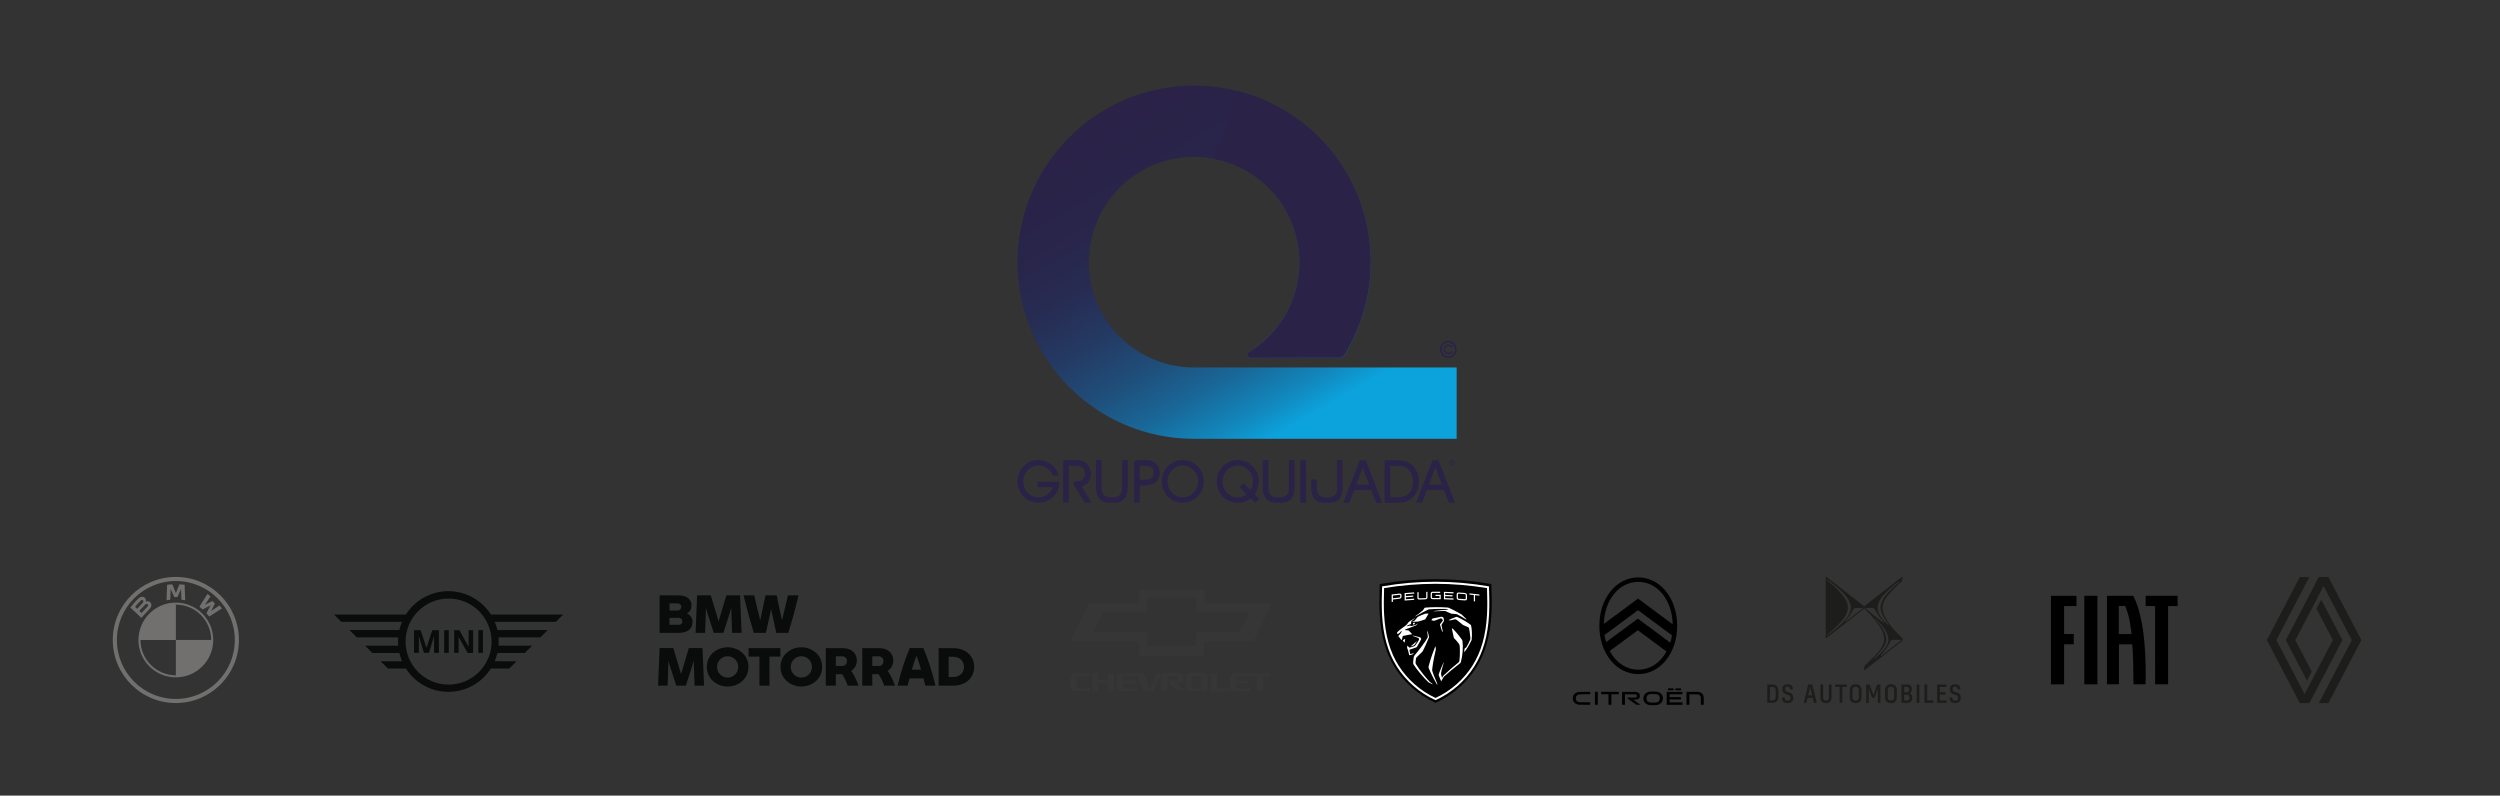 <?xml version="1.0" encoding="UTF-8"?>
<svg xmlns="http://www.w3.org/2000/svg" version="1.1" xmlns:xlink="http://www.w3.org/1999/xlink" viewBox="0 0 1512 481.19">
  <rect x="0" y="0" width="1512" height="481.19" fill="#333333" stroke="none"/>
  <!-- Generator: Adobe Illustrator 29.0.0, SVG Export Plug-In . SVG Version: 2.1.0 Build 186)  -->
  <defs>
    <style>
      .st0 {
        fill: url(#linear-gradient2);
      }

      .st1 {
        fill: #373637;
      }

      .st2 {
        fill: url(#linear-gradient10);
      }

      .st3 {
        fill: #0a0c0c;
      }

      .st4 {
        fill: #fff;
      }

      .st5 {
        fill: url(#linear-gradient1);
      }

      .st6 {
        fill: url(#linear-gradient9);
      }

      .st7 {
        fill: #71706e;
      }

      .st8 {
        fill: url(#linear-gradient8);
      }

      .st9 {
        fill: url(#linear-gradient11);
      }

      .st10 {
        fill: url(#linear-gradient16);
      }

      .st11 {
        isolation: isolate;
      }

      .st12 {
        fill: url(#linear-gradient12);
      }

      .st13 {
        fill: url(#linear-gradient7);
      }

      .st14 {
        fill: url(#linear-gradient4);
      }

      .st15 {
        fill: url(#linear-gradient14);
      }

      .st16 {
        fill: url(#linear-gradient5);
      }

      .st17 {
        mix-blend-mode: multiply;
      }

      .st18 {
        fill: url(#linear-gradient3);
      }

      .st19 {
        fill: url(#linear-gradient15);
      }

      .st20 {
        fill: url(#linear-gradient17);
      }

      .st21 {
        fill: url(#linear-gradient6);
      }

      .st22 {
        fill: url(#linear-gradient13);
      }

      .st23 {
        fill: #1d1e1c;
      }

      .st24 {
        fill: url(#linear-gradient);
      }
    </style>
    <linearGradient id="linear-gradient" x1="643" y1="291.14" x2="660.23" y2="291.14" gradientUnits="userSpaceOnUse">
      <stop offset="0" stop-color="#2a2247"/>
      <stop offset="1" stop-color="#2a2247"/>
    </linearGradient>
    <linearGradient id="linear-gradient1" x1="702.66" x2="728.03" xlink:href="#linear-gradient"/>
    <linearGradient id="linear-gradient2" x1="685.83" x2="701.38" xlink:href="#linear-gradient"/>
    <linearGradient id="linear-gradient3" x1="662.85" y1="291.14" x2="682.06" y2="291.14" xlink:href="#linear-gradient"/>
    <linearGradient id="linear-gradient4" x1="615.4" x2="640.75" xlink:href="#linear-gradient"/>
    <linearGradient id="linear-gradient5" x1="735.9" y1="291.19" x2="761.49" y2="291.19" xlink:href="#linear-gradient"/>
    <linearGradient id="linear-gradient6" x1="786.46" y1="291.19" x2="789.9" y2="291.19" xlink:href="#linear-gradient"/>
    <linearGradient id="linear-gradient7" x1="812.4" y1="291.24" x2="835.94" y2="291.24" xlink:href="#linear-gradient"/>
    <linearGradient id="linear-gradient8" x1="856.43" y1="291.24" x2="879.97" y2="291.24" xlink:href="#linear-gradient"/>
    <linearGradient id="linear-gradient9" x1="837.36" y1="291.24" x2="858.2" y2="291.24" xlink:href="#linear-gradient"/>
    <linearGradient id="linear-gradient10" x1="763.7" y1="291.19" x2="782.97" y2="291.19" xlink:href="#linear-gradient"/>
    <linearGradient id="linear-gradient11" x1="793.07" y1="291.19" x2="812.02" y2="291.19" xlink:href="#linear-gradient"/>
    <linearGradient id="linear-gradient12" x1="876.71" y1="279.9" x2="879.97" y2="279.9" xlink:href="#linear-gradient"/>
    <linearGradient id="linear-gradient13" x1="877.44" y1="279.9" x2="879.25" y2="279.9" xlink:href="#linear-gradient"/>
    <linearGradient id="linear-gradient14" x1="870.9" y1="211.28" x2="880.97" y2="211.28" xlink:href="#linear-gradient"/>
    <linearGradient id="linear-gradient15" x1="873.13" y1="211.28" x2="878.74" y2="211.28" xlink:href="#linear-gradient"/>
    <linearGradient id="linear-gradient16" x1="780.25" y1="259.09" x2="671.81" y2="71.27" gradientUnits="userSpaceOnUse">
      <stop offset="0" stop-color="#0ca3dd"/>
      <stop offset=".09" stop-color="#1286bb"/>
      <stop offset=".21" stop-color="#196798"/>
      <stop offset=".34" stop-color="#1f4e7a"/>
      <stop offset=".48" stop-color="#243a63"/>
      <stop offset=".62" stop-color="#272c53"/>
      <stop offset=".78" stop-color="#29244a"/>
      <stop offset="1" stop-color="#2a2247"/>
    </linearGradient>
    <linearGradient id="linear-gradient17" x1="805.32" y1="208.37" x2="755.78" y2="89.83" xlink:href="#linear-gradient"/>
  </defs>
  <g class="st11">
    <g id="Capa_1">
      <g>
        <g>
          <g>
            <path d="M867.49,424.73c-9.72-4.52-18.17-11.93-23.78-20.86-5.61-8.93-8.56-19.31-9.29-32.68-.24-4.32-.24-9.73,0-16.52l.05-1.43,1.41-.24c10.75-1.8,21.63-2.71,32.34-2.71s21.59.91,32.34,2.71l1.41.24.05,1.43c.24,6.8.24,12.2,0,16.52-.73,13.37-3.68,23.75-9.29,32.68-5.61,8.93-14.06,16.34-23.78,20.86l-.74.34-.74-.34Z"/>
            <g>
              <g>
                <path class="st4" d="M853.19,395.52c-.21.04-.32-.07-.35-.21-.08-.38-.3-1.68-.36-2.06-.04-.21.03-.33.22-.39.93-.3,2.49-.83,3.74-1.27.32-.11.42-.24.61-.53.53-.84,1.82-3.12,2.43-4.3.09-.17.08-.37-.02-.53l-.28-.46c-.1-.16-.32-.33-.5-.37-1.28-.33-2.97-.74-3.76-.93-.18-.04-.36-.04-.54.02l-.15.05c1.22.42,2.26.79,3.58,1.29.11.04.24.17.27.29l.12.4c.05.16.03.34-.04.49-.56,1.1-1.53,2.55-2.31,3.49-.12.14-.27.25-.44.31-.75.28-2.11.73-2.71.88-.12.03-.18.02-.28-.05-.43-.3-1.32-1.14-1.32-1.14,0,0-.08.91-.08,1.32,0,.05,0,.09.03.13.15.36.42,1.04.53,1.38.03.09.05.17.08.26.15.6.56,2.36.56,2.36.06.27.21.36.45.31.3-.07,1.27-.34,1.67-.47.06-.02.12-.05.16-.1.26-.24.69-.63.69-.63,0,0-1.46.36-2.01.46Z"/>
                <path class="st4" d="M855.39,390.12c.5-.6,1.15-1.56,1.7-2.46l-4.06,3.35c.67-.2,1.57-.51,2.11-.71.1-.04.18-.1.25-.18Z"/>
                <path class="st4" d="M855.49,376.63l-.73.06c-.06,0-.1.05-.11.11l-.07.86s.04.08.08.07l.73-.16c.09-.02.19-.1.23-.18.09-.21.11-.44.02-.66-.03-.06-.09-.1-.16-.1Z"/>
                <path class="st4" d="M848.41,387.41l1.1,1.29.32-2.23c-.64.1-1.22.51-1.42.94Z"/>
                <path class="st4" d="M884.35,387.18c-.45-.8-2.69-3.83-5.49-6.75-.1-.11-.22-.19-.36-.25l-.46-.2s.81,3.56,1.18,5.51c.05.25.17.48.35.65,1.25,1.24,2.08,2.21,2.77,3.23.3.44.47.96.51,1.49.19,2.83.1,6.71-.22,8.88-.06.44-.17.59-.46.83-2.71,2.19-7.19,6.05-9.11,7.95-.2.2-.28.29-.4.48-.25.38-.52.95-.52.95,0,0-.46-1.4-.56-2.16-.05-.36-.05-.45,0-.82.23-1.63,1.37-5.41,1.56-5.97.02-.05.02-.1.02-.15v-.35c-.41.86-2.54,5.65-2.99,7.29-.09.35-.08.48.01.74.28.79,1.08,2.76,1.45,3.56,0,0,.87-1.64,1.38-2.46.14-.23.32-.44.51-.62,1.51-1.4,6.95-5.94,9.49-7.85.34-.26.44-.44.54-.79,1.03-3.92,1.46-8.44.96-12.7-.02-.18-.08-.33-.17-.48Z"/>
                <path class="st4" d="M873.21,375.7c.1-.18.14-.39.11-.6-.08-.49-.21-1.07-.32-1.51-.02-.08-.08-.15-.15-.19l-.77-.37c-.1-.05-.21-.06-.32-.04-1.85.33-3.79.71-5.27,1.05-.12.03-.22.1-.28.21l-.46.79c-.04.06,0,.14.07.15.39.07,1.17.21,1.44.25.17.02.22.02.36-.04.93-.39,2.46-.98,3.59-1.39.09-.03.19-.03.28,0l.52.17c.08.02.14.08.18.15.14.25.29.53.38.71.06.13.03.3-.08.46-.38.56-1.04,1.43-1.49,1.98-.1.12-.13.28-.09.43.27.92.84,2.8,1.15,3.7.04.11.09.19.18.27l.43.39s-.69-3.19-.85-4.1c-.03-.14-.02-.29.07-.41.36-.53,1.02-1.52,1.33-2.07Z"/>
                <path class="st4" d="M889.73,378.32c-.05-.24-.13-.34-.33-.49-2.07-1.54-5.79-3.73-8.01-4.66-.29-.12-.6-.13-.9-.02-1.06.39-2.74,1.1-4.5,1.92,0,0,.77.06,1.14.1.19.02.26.02.44-.03.54-.15,1.49-.38,2.25-.55.37-.08.75,0,1.05.22,1.03.77,2.69,2.1,3.75,2.99.18.15.39.28.62.37,1.62.65,2.33.97,2.69,1.16.25.13.44.36.51.64.42,1.62.7,4.11.85,5.9.03.33-.02.67-.13.98-.46,1.29-1.59,3.43-2.22,4.45-.06.09-.12.16-.23.26-.22.19-.62.51-.91.74-.06.04-.09.11-.09.18,0,.7-.14,2.04-.14,2.04,1.55-1.95,3.03-4.47,4.34-7.15.11-.22.15-.34.17-.55.31-2.88.12-6.29-.36-8.5Z"/>
                <path class="st4" d="M869.12,413.13c-.36-.82-2.27-5.32-2.78-7.04-.18-.61-.2-.77-.13-1.46.43-4.23,1.95-10.96,2.19-11.88.05-.19.04-.25,0-.45-.06-.35-.27-1.56-.27-1.56-.69,1.59-3.13,8.17-4.04,12.04-.17.73-.14.92.01,1.32,1.3,3.37,4.61,9.45,5.22,10.37l-.14-1.06c-.01-.1-.04-.19-.08-.28Z"/>
                <path class="st4" d="M866.17,413.39s-.72-.47-.94-.62c-.23-.15-.31-.22-.42-.32-1.5-1.36-6.79-7.85-8.37-10.67-.27-.47-.34-.7-.32-1.17.03-.54.13-1.59.24-2.21.07-.38.15-.64.48-.93.9-.81,2.35-2.27,3.1-3.04.33-.34.5-.55.67-.88.69-1.3,2.82-5.91,3.53-7.81.13-.34.13-.43.09-.78-.14-.99-.93-3.56-.93-3.56l-.07.86c0,.06,0,.12,0,.18.06.37.3,1.84.3,2.6,0,.26-.02.36-.16.63-1.07,2.1-5.23,7.69-7.86,10.72-.3.34-.38.57-.46.95-.14.64-.29,2.1-.39,3.26-.05.62-.01.84.38,1.49,1.59,2.64,6.99,8.95,8.75,10.42.12.1.24.18.37.25.62.33,2.31,1.17,2.31,1.17l-.26-.46s-.04-.06-.07-.08Z"/>
                <path class="st4" d="M858.32,375.77l3.35-1.05c.2-.06.36-.19.46-.38l1.79-3.08c.04-.07-.01-.16-.1-.16l-1.53.02c-.13,0-.3.03-.43.07-1.33.44-3.23,1.29-4.29,1.85-.12.06-.23.17-.32.27l-1.62,1.99c-.05.07-.12.12-.2.15l-1.05.44c-.05.02-.09.06-.11.11l-.05.11s2.21-.07,2.95-.13c.41-.03.73-.09,1.12-.21Z"/>
                <path class="st4" d="M864.47,368.5c4.22-.32,9.08-.23,10.26-.2.18,0,.35.03.52.09l.86.29c-2.12.11-7.24.57-9.32.92l.73.11c.05,0,.1.01.16,0,1.53-.09,4.54-.19,5.85-.21.32,0,.49.02.82.15.77.29,2.31.99,2.94,1.31.33.17.56.23.9.24.69.03,1.74.1,2.52.18.21.02.42.08.61.18,1.6.81,3.52,1.95,4.83,2.83.08.05.16.09.25.1l.65.13s-2.08-2.12-2.9-2.85c-.12-.1-.25-.2-.38-.27-3.09-1.77-5.88-3.21-7.44-3.87-.25-.11-.52-.17-.79-.19-4.79-.36-9.8-.27-13.5.05-.26.02-.48.15-.6.33-.14.21-.38.59-.6.94-.11.17-.23.32-.39.46-.67.58-1.79,1.53-2.5,2.06-.06.05-.09.07-.14.1-.3.2-1.28.85-1.46.97-.07.04-.08.06-.13.12-.06.07-.35.45-.35.45,2.95-1.66,6.7-3.74,7.99-4.3.19-.08.4-.13.6-.15Z"/>
                <path class="st4" d="M850.71,377.85s-.08.09-.13.13c-2.62,1.87-4.09,3.06-4.67,3.55-.24.23-.46.46-.67.67-.19.19-.23.26-.24.42-.01.13-.02.3-.02.4,0,.06.01.1.05.15.04.06.24.29.29.34.02.02.06.03.08.01.39-.27.93-.68,1.43-1.05.04-.03.11-.1.14-.15.08-.14.19-.35.26-.48.04-.09.07-.11.17-.18.1-.06.4-.25.4-.25,0,0-.22.92-.38,1.24-.06.11-.11.19-.15.23-.39.4-1.09,1.19-1.44,1.61-.12.14-.08.32.02.46.32.48.99,1.3,1.4,1.73.13.13.18.19.3.25.17.1.29.13.29.13,0,0,.34-1.61.48-2.11.05-.17.15-.3.37-.36,1.72-.43,5.43-1.04,5.43-1.04-.39-.47-1.7-1.81-2.09-2.15-.12-.1-.23-.15-.39-.17-.48-.06-2.05-.17-2.05-.17,0,0,.14-.15.24-.25.09-.1.15-.13.27-.18,1.93-.67,4.5-1.64,6-2.27.33-.14.48-.23.74-.5.11-.12.34-.37.47-.53.03-.03.04-.06.05-.1,0-.05.02-.13.02-.13,0,0-.64.48-.9.66-.23.16-.38.24-.66.31-.53.14-1.52.37-2.12.51-.16.04-.24.04-.39-.02-.09-.03-.28-.11-.38-.16-.12-.05-.17-.06-.3-.03-.53.12-1.96.47-1.96.47,0,0,.66-.59.71-.63.06-.05.09-.06.2-.11.5-.2,1.11-.42,1.63-.63.12-.05.17-.11.18-.22.03-.4.15-1.12.21-1.49.02-.11.05-.17.14-.23.3-.24,1.42-1.09,1.68-1.29l.05-.05.3-.37c-.79.46-2.21,1.3-2.94,1.76-.31.2-.47.3-.78.55-.03.03-.06.06-.09.09-.19.24-.98,1.26-1.25,1.63Z"/>
              </g>
              <g>
                <path class="st4" d="M849.53,363.22v-4.52c1.92-.17,3.84-.31,5.77-.43v.74c-1.68.1-3.35.23-5.03.37v1.12c1.48-.13,2.97-.24,4.45-.33v.74c-1.48.09-2.97.21-4.45.33v1.18c1.68-.14,3.35-.27,5.03-.37v.74c-1.92.12-3.85.26-5.77.43Z"/>
                <path class="st4" d="M841.68,364.06v-4.52c1.52-.19,3.04-.37,4.57-.53.26-.03.48-.02.66.03.19.05.35.13.46.25.11.12.19.26.23.43.03.14.05.3.05.46v.53c0,.16-.02.32-.05.47-.04.18-.12.33-.23.47-.11.14-.27.25-.46.33-.18.08-.39.13-.65.16-1.28.13-2.55.28-3.83.43v1.41c-.25.03-.49.06-.74.09ZM842.42,361.83c1.35-.17,2.71-.32,4.06-.46.23-.02.42-.23.42-.47v-.79c0-.23-.19-.4-.42-.38-1.36.14-2.71.29-4.06.46v1.64Z"/>
                <path class="st4" d="M882.61,362.88c-.29-.02-.52-.05-.71-.1-.22-.06-.4-.14-.53-.26-.15-.13-.25-.28-.31-.47-.05-.15-.07-.33-.07-.53,0-.67,0-1.34,0-2.01,0-.2.02-.37.07-.52.06-.18.16-.33.31-.43.14-.1.31-.16.53-.19.19-.03.42-.03.71,0,1,.07,2,.14,3,.23.29.02.52.06.71.12.22.06.4.15.53.27.15.13.25.29.31.48.05.15.07.33.07.53,0,.67,0,1.34,0,2.01,0,.2-.02.37-.07.52-.06.18-.16.32-.31.42-.14.09-.31.15-.53.18-.19.02-.42.02-.71,0-1-.08-2-.16-3-.23ZM882.16,359.07c-.23-.02-.42.16-.42.39,0,.73,0,1.46,0,2.2,0,.23.19.43.42.45.12,0,.25.02.37.02.03,0,.05,0,.08,0,1,.07,1.99.14,2.99.23.02,0,.04,0,.06,0,.13.01.27.02.4.03.23.02.42-.15.42-.39,0-.73,0-1.46,0-2.2,0-.23-.19-.44-.42-.46-1.3-.11-2.6-.21-3.9-.29Z"/>
                <path class="st4" d="M891.37,363.66v-3.78c-.88-.1-1.76-.19-2.65-.27v-.74c2.01.2,4.02.42,6.03.67v.74c-.88-.11-1.76-.22-2.64-.32v3.78c-.25-.03-.49-.06-.74-.08Z"/>
                <path class="st4" d="M873.29,362.45v-4.52c1.93.05,3.85.12,5.78.22,0,.25,0,.49,0,.74-1.68-.09-3.36-.15-5.04-.2v1.12c1.49.04,2.97.1,4.46.17,0,.25,0,.49,0,.74-1.49-.07-2.97-.13-4.46-.17v1.18c1.68.05,3.36.11,5.04.2,0,.25,0,.49,0,.74-1.93-.1-3.85-.17-5.78-.22Z"/>
                <path class="st4" d="M866.89,362.4c-.29,0-.52-.01-.71-.05-.22-.04-.4-.11-.53-.22-.15-.11-.26-.27-.31-.45-.05-.15-.07-.32-.07-.52,0-.67,0-1.33,0-2,0-.43.11-.76.33-.97.22-.21.59-.31,1.14-.32,1.43,0,2.85,0,4.28.01v.74c-1.53-.02-3.06-.02-4.59-.01-.23,0-.42.19-.42.43,0,.7,0,1.4,0,2.11,0,.03,0,.06,0,.09,0,.23.19.42.42.42.12,0,.25,0,.37,0,.03,0,.06,0,.09,0,1.24,0,2.48,0,3.72,0v-1.18c-.8,0-1.61-.01-2.41-.01,0-.25,0-.49,0-.74,1.05,0,2.1,0,3.15.02v2.66c-1.49-.02-2.98-.03-4.47-.02Z"/>
                <path class="st4" d="M858.85,362.6c-.29.01-.52,0-.71-.02-.22-.03-.4-.1-.53-.2-.15-.11-.25-.26-.31-.44-.05-.15-.07-.32-.07-.52v-3.26c.25-.01.49-.03.74-.04,0,1.12,0,2.23,0,3.35,0,.23.19.41.42.4,1.26-.06,2.52-.11,3.78-.14.23,0,.42-.2.42-.43,0-1.12,0-2.23,0-3.35.25,0,.49-.01.74-.02v3.26c0,.2-.02.37-.07.52-.06.18-.16.34-.31.46-.14.11-.32.19-.53.24-.19.04-.42.07-.71.08-.95.03-1.91.07-2.86.11Z"/>
              </g>
              <path class="st4" d="M900.55,354.63c-11.02-1.9-21.87-2.79-32.33-2.79s-21.31.89-32.33,2.79c-.16,4.41-.35,11.23-.04,17.02.7,12.9,3.54,22.91,8.95,31.51,5.39,8.57,13.73,15.94,23.42,20.32,9.69-4.38,18.03-11.75,23.41-20.32,5.4-8.6,8.25-18.61,8.95-31.51.31-5.79.13-12.6-.04-17.02ZM899.35,371.58c-.69,12.68-3.47,22.5-8.76,30.92-5.29,8.41-13.21,15.36-22.36,19.62-9.15-4.26-17.08-11.2-22.36-19.62-5.29-8.41-8.07-18.24-8.76-30.92-.23-4.14-.22-9.35,0-15.89,10.35-1.73,20.81-2.6,31.12-2.6s20.77.88,31.12,2.6c.23,6.54.23,11.75,0,15.89Z"/>
            </g>
          </g>
          <g id="Fiat_LOGO" class="st11">
            <g id="Grupo_909">
              <path id="Caminho_146" d="M1290.18,360.36h-15.89v53.49h7.25v-24.17h8c.71,4.42.78,22.74.78,24.17h7.34c.23-13.58.1-38.88-7.48-53.49M1281.44,383.49v-17.02h3.88c1.4,3.39,2.39,6.93,2.95,10.56.62,3.51.94,6.46.94,6.46h-7.77Z"/>
              <rect id="Retângulo_55" x="1260.58" y="360.36" width="7.96" height="53.53"/>
              <path id="Caminho_147" d="M1240.41,360.36v53.53h7.96v-24.23h5.83v-6.2h-5.83v-16.92h7.48v-6.17h-15.44Z"/>
              <path id="Caminho_148" d="M1297.7,360.36v6.17h5.7l.03,47.32h7.85v-47.32h5.75v-6.17h-19.32Z"/>
            </g>
          </g>
          <g>
            <path class="st7" d="M106.35,348.92c-21.06,0-38.14,17.08-38.14,38.14s17.08,38.14,38.14,38.14,38.14-17.08,38.14-38.14-17.08-38.14-38.14-38.14M142.01,387.06c0,19.69-15.97,35.66-35.66,35.66s-35.66-15.97-35.66-35.66,15.97-35.66,35.66-35.66,35.66,15.97,35.66,35.66"/>
            <path class="st7" d="M106.35,409.67v-1.24c-11.79,0-21.38-9.59-21.38-21.38h-1.24c0,12.49,10.13,22.62,22.62,22.62M106.35,365.68c11.79,0,21.38,9.59,21.38,21.38h1.24c0-12.49-10.13-22.62-22.62-22.62"/>
            <path class="st7" d="M124.84,370.88c.52.56,1.26,1.45,1.68,2l7.72-4.9c-.39-.51-1-1.27-1.46-1.81l-4.89,3.23-.33.29.25-.36,2.16-4.31-1.53-1.53-4.31,2.16-.36.25.29-.33,3.24-4.89c-.57-.48-1.12-.93-1.81-1.47l-4.9,7.72c.62.48,1.44,1.18,1.96,1.66l4.62-2.39.3-.22-.22.3-2.39,4.62Z"/>
            <path class="st7" d="M107.32,361.1l2.11-4.73.13-.42-.04.44.22,6.32c.74.07,1.5.17,2.26.3l-.34-9.36c-1.05-.12-2.1-.2-3.15-.24l-2.08,5.16-.07.38-.07-.38-2.08-5.16c-1.05.04-2.1.13-3.15.24l-.34,9.36c.75-.12,1.52-.23,2.26-.3l.22-6.32-.04-.44.13.42,2.11,4.73h1.92Z"/>
            <path class="st7" d="M90.25,368.55c1.22-1.28,1.91-2.77.69-4.19-.66-.77-1.78-.94-2.7-.56l-.09.04.03-.08c.14-.36.22-1.53-.77-2.34-.48-.39-1.09-.54-1.71-.48-1.15.12-2.03.9-4.43,3.58-.72.81-1.78,2.08-2.41,2.91l6.59,6.25c2.19-2.42,3.08-3.32,4.8-5.13M81.65,367.02c1.33-1.62,2.74-3.1,3.38-3.68.2-.18.42-.37.69-.44.43-.12.88.19.98.63.1.45-.18.87-.49,1.22-.7.79-3.28,3.48-3.28,3.48l-1.28-1.22ZM84.23,369.47s2.51-2.65,3.32-3.5c.32-.34.53-.54.76-.65.29-.14.6-.17.89.02.28.19.41.51.34.83-.08.38-.39.74-.65,1.02-.35.37-3.32,3.55-3.32,3.56l-1.33-1.27Z"/>
            <path class="st7" d="M106.35,409.67v-22.62s22.62,0,22.62,0c0,12.5-10.12,22.62-22.62,22.62"/>
            <path class="st7" d="M83.74,387.06c0-12.5,10.12-22.62,22.62-22.62v22.62s-22.62,0-22.62,0Z"/>
          </g>
          <g>
            <path class="st3" d="M418.86,376.07c0,3.7-2.3,6.7-8.65,6.7h-11.3v-22.72h11.46c5.27,0,7.85,2.81,7.85,6.06,0,1.98-.83,3.96-2.78,4.91,2.46,1.02,3.41,3.22,3.41,5.04M404.92,364.93v4.31h4.88c1.31,0,2.23-.93,2.23-2.2s-.99-2.1-2.23-2.1h-4.88ZM412.67,375.75c0-1.24-.86-2.07-2.39-2.07h-5.36v4.21h5.33c1.6,0,2.43-.7,2.43-2.14"/>
            <path class="st3" d="M442.76,382.77l-.51-15.12c-.35,1.34-.73,2.71-1.18,4.08l-3.57,11.04h-5.81l-3.57-11.04c-.45-1.34-.8-2.68-1.15-4.02l-.51,15.06h-5.78l.93-22.72h8.3l4.69,15.73,4.69-15.73h8.3l.93,22.72h-5.74Z"/>
            <path class="st3" d="M483,360.05c-1.85,7.69-3.83,14.97-6.19,22.72h-7.31l-3.13-14.26-3.16,14.26h-7.31c-2.36-7.75-4.34-15.03-6.22-22.72h6.48c1.08,4.85,2.33,10.05,3.61,15.09l3.22-15.09h6.73l3.22,15.09c1.28-5.04,2.52-10.24,3.61-15.09h6.45Z"/>
            <path class="st3" d="M420.07,414.69l-.51-15.12c-.35,1.34-.73,2.71-1.18,4.08l-3.57,11.04h-5.81l-3.57-11.04c-.45-1.34-.8-2.68-1.15-4.02l-.51,15.06h-5.78l.93-22.72h8.3l4.69,15.73,4.69-15.73h8.29l.93,22.72h-5.74Z"/>
            <path class="st3" d="M427.48,403.34c0-7.24,6.06-11.87,12.6-11.87s12.6,4.63,12.6,11.87-6.06,11.87-12.6,11.87-12.6-4.63-12.6-11.87M446.49,403.34c0-3.57-2.87-6.45-6.41-6.45s-6.41,2.87-6.41,6.45,2.84,6.45,6.41,6.45,6.41-2.84,6.41-6.45"/>
            <polygon class="st3" points="471.98 397.11 465.38 397.11 465.38 414.69 459.32 414.69 459.32 397.11 452.75 397.11 452.75 391.98 471.98 391.98 471.98 397.11"/>
            <path class="st3" d="M472.05,403.34c0-7.24,6.06-11.87,12.6-11.87s12.6,4.63,12.6,11.87-6.06,11.87-12.6,11.87-12.6-4.63-12.6-11.87M491.06,403.34c0-3.57-2.87-6.45-6.41-6.45s-6.41,2.87-6.41,6.45,2.84,6.45,6.41,6.45,6.41-2.84,6.41-6.45"/>
            <path class="st3" d="M519.2,414.57v.13h-6.51c-.41-1.18-.89-2.43-1.5-3.7-.58-1.18-1.25-2.33-1.88-3.25h-3.8v6.96h-6.06v-22.72h9.95c6.41,0,8.81,3.8,8.81,7.47,0,2.68-1.18,4.82-3.41,6.25.99,1.44,1.82,2.87,2.49,4.28.73,1.5,1.37,3.09,1.91,4.59M505.52,402.76h3.86c1.62,0,2.87-1.05,2.87-2.9s-1.25-2.9-2.87-2.9h-3.86v5.81Z"/>
            <path class="st3" d="M541.25,414.57v.13h-6.51c-.41-1.18-.89-2.43-1.5-3.7-.58-1.18-1.25-2.33-1.88-3.25h-3.8v6.96h-6.06v-22.72h9.95c6.41,0,8.81,3.8,8.81,7.47,0,2.68-1.18,4.82-3.41,6.25.99,1.44,1.82,2.87,2.49,4.28.73,1.5,1.37,3.09,1.91,4.59M527.57,402.76h3.86c1.63,0,2.87-1.05,2.87-2.9s-1.24-2.9-2.87-2.9h-3.86v5.81Z"/>
            <path class="st3" d="M558.55,410.29h-8.49c-.38,1.47-.77,2.93-1.12,4.4h-6.09c2.01-8.3,4.34-15.63,7.37-22.72h8.23c3.03,7.08,5.36,14.42,7.34,22.72h-6.13c-.35-1.47-.73-2.93-1.12-4.4M557.08,405.03c-.89-3.16-1.85-6.09-2.78-8.45-.95,2.36-1.88,5.3-2.81,8.45h5.58Z"/>
            <path class="st3" d="M589.21,403.34c0,6.41-4.91,11.36-12.89,11.36h-8.65v-22.72h8.65c7.98,0,12.89,4.95,12.89,11.36M583.02,403.34c0-4.12-3.19-6.13-6.7-6.13h-2.58v12.25h2.58c3.51,0,6.7-2.01,6.7-6.13"/>
          </g>
          <g>
            <path class="st3" d="M340.62,371.66h-43.72c-5.41-8.49-14.9-14.13-25.71-14.13s-20.3,5.64-25.71,14.13h-43.49l4.42,4.43h36.72c-.68,1.6-1.22,3.27-1.62,4.99h-30.13l4.43,4.43h25.02c-.07.82-.11,1.64-.11,2.47s.04,1.69.11,2.52h-20.04l4.42,4.43h16.31c.4,1.72.95,3.39,1.63,4.99h-12.95l4.43,4.43h10.88c5.41,8.46,14.88,14.08,25.67,14.08s20.26-5.61,25.67-14.08h11.12l4.43-4.43h-13.19c.68-1.6,1.22-3.27,1.63-4.99h16.55l4.42-4.43h-20.27c.07-.83.11-1.67.11-2.52s-.04-1.65-.11-2.47h25.25l4.43-4.43h-30.36c-.4-1.72-.94-3.39-1.62-4.99h36.96l4.42-4.43ZM271.3,414.04c-14.36,0-26.01-11.64-26.01-26.01s11.64-26.01,26.01-26.01,26.01,11.64,26.01,26.01-11.64,26.01-26.01,26.01"/>
            <polygon class="st3" points="257.93 391.82 254.4 381.14 250.4 381.14 250.4 394.86 253.32 394.86 253.32 384.68 256.4 394.86 259.43 394.86 262.52 384.68 262.52 394.86 265.44 394.86 265.44 381.14 261.43 381.14 257.93 391.82"/>
            <polygon class="st3" points="283.39 391.19 277.89 381.14 274.66 381.14 274.66 394.86 277.37 394.86 277.37 385.24 282.87 394.94 286.14 394.86 286.14 381.14 283.42 381.14 283.39 391.19"/>
            <rect class="st3" x="268.63" y="381.13" width="2.78" height="13.72"/>
            <rect class="st3" x="289.31" y="381.13" width="2.78" height="13.72"/>
          </g>
          <g>
            <g>
              <path class="st1" d="M651.72,408.96s7.23,0,7.23,0v-1.82s-8.72,0-8.72,0c-1.81,0-2.79.64-2.79,2.9,0,0-.02,1.31-.02,2.56s.02,2.57.02,2.57c0,2.24.98,2.89,2.79,2.89.35,0,8.99,0,8.99,0v-1.86h-7.49c-.52,0-.64-.13-.64-.65,0,0,0-5.82,0-5.97,0-.5.12-.63.64-.63Z"/>
              <polygon class="st1" points="670 407.14 670 411.43 664.16 411.43 664.16 407.14 660.48 407.14 660.48 418.06 664.16 418.06 664.16 413.17 670 413.17 670 418.06 673.69 418.06 673.69 407.14 670 407.14"/>
              <path class="st1" d="M699.38,407.14l-3.56,8.93c-.07.15-.14.17-.38.17-.24,0-.32-.02-.38-.17l-3.53-8.93h-13.22c-1.8,0-2.79.64-2.79,2.91,0,0-.02,1.31-.02,2.56s.02,2.58.02,2.58c0,2.24.99,2.88,2.79,2.88.35,0,9.28,0,9.28,0v-1.86h-7.78c-.52,0-.65-.13-.65-.65,0,0,0-1.09,0-2.37h7.73v-1.8h-7.73c0-.98,0-1.74,0-1.8,0-.5.12-.63.64-.63,0,0,6.35,0,8.3,0,1.14,2.74,3.17,7.47,3.35,7.88.25.57.7,1.22,1.66,1.22h3.43c.96,0,1.28-.64,1.54-1.21.25-.57,4.11-9.71,4.11-9.71h-2.8Z"/>
              <path class="st1" d="M730.38,410.03c0-2.26-.99-2.9-2.79-2.9,0,0-2.18-.01-3.84-.01s-3.83.01-3.83.01c-1.8,0-2.79.64-2.79,2.9,0,0-.02,1.31-.02,2.56s.02,2.6.02,2.6c0,2.24.99,2.89,2.79,2.89,0,0,2.2,0,3.83,0s3.84,0,3.84,0c1.81,0,2.79-.65,2.79-2.89,0,0,.02-1.35.02-2.6s-.02-2.56-.02-2.56ZM721.4,408.95h4.7c.51,0,.63.13.63.63,0,.14,0,6,0,6,0,.51-.12.65-.63.65h-4.7c-.51,0-.63-.14-.63-.65,0,0,0-5.86,0-6,0-.5.12-.63.63-.63Z"/>
              <polygon class="st1" points="735.9 416.21 735.9 407.14 732.24 407.14 732.24 418.06 743.56 418.06 743.56 416.21 735.9 416.21"/>
              <path class="st1" d="M746.74,407.14c-1.8,0-2.79.64-2.79,2.9,0,0-.02,1.31-.02,2.56s.02,2.57.02,2.57c0,2.24.98,2.88,2.79,2.88.35,0,9.28,0,9.28,0v-1.83h-7.78c-.52,0-.64-.13-.64-.65v-2.38h7.69v-1.81h-7.7v-1.79c0-.5.12-.63.64-.63h12.14s0,9.09,0,9.09h3.66v-9.1h4.2v-1.81h-21.5Z"/>
              <path class="st1" d="M711.46,413.38c-.11-.08-.05-.14.06-.14.04,0,1.65,0,1.65,0,1.22,0,2.37-.38,2.45-2.05.08-.44.02-1.54.02-1.54,0-1.81-.93-2.47-2.33-2.47h-10.77v10.89h3.63v-9.1s5.37,0,5.37,0c.33,0,.42.1.44.29.02.23.03.7.03,1.1,0,.46,0,.81-.02,1-.02.18-.21.29-.45.29h-4.33v1.67s5.35,4.76,5.35,4.76h5.04s-6.08-4.65-6.13-4.69Z"/>
            </g>
            <path class="st1" d="M647.41,387.79l11.27-22.96h30.13v-8.2h39.76v8.2h40.58l-10.86,22.96h-29.92v9.02h-39.56v-9.02h-41.4ZM693.73,391.07h29.72v-8.81h26.4l6.15-12.3h-32.55v-8.61h-29.72v8.61h-26.44l-6.15,12.3h32.64l-.05,8.81Z"/>
          </g>
          <g>
            <path class="st23" d="M1150.17,385.64c-1.63-1.54-9.02-8.57-11.01-14.59-.4-1.21-.63-2.43-.63-3.63,0-1.03.23-2.03.63-3.05.9-2.31,2.91-4.77,4.96-6.86.87-.9,4.64-4.57,5.88-5.79.28-.27.48-.67.55-1.02.07-.37.1-1.14.1-1.4v-.71s-22.47,17.51-22.47,17.51c-.25.18-.62.52-.75.97-.14-.45-.51-.79-.75-.98l-22.48-17.51v37.66l22.48-17.51c.24-.18.61-.53.75-.98.11.38.39.66.48.75,1.63,1.54,9.02,8.57,11.01,14.59.4,1.21.63,2.43.63,3.63,0,1.03-.23,2.01-.63,3.02-.9,2.28-2.91,4.72-4.95,6.8-.87.89-4.64,4.54-5.88,5.75-.27.27-.48.66-.55,1.01-.06.28-.1,1.18-.1,1.55v.71s22.47-17.51,22.47-17.51c.31-.23.8-.7.8-1.32,0-.55-.42-.97-.53-1.09ZM1109.24,381.19c-1.75,1.36-3.06,2.44-3.97,3.14-.08.06-.08-.13-.08-.24,0-.07,0-.28.06-.33,1.92-1.72,9.48-7.51,11.67-13.01.45-1.12.71-2.23.71-3.33s-.26-2.21-.71-3.33c-2.19-5.51-9.76-11.29-11.67-13.01-.06-.05-.06-.26-.06-.33,0-.11.02-.28.1-.22.91.7,2.2,1.77,3.95,3.13,1.68,1.31,3.48,2.91,5.26,4.74,2.77,2.85,4.9,5.96,4.9,9.03s-2.12,6.18-4.9,9.03c-1.77,1.82-3.58,3.43-5.26,4.74ZM1126.03,368.41c-2.25,1.59-5.65,4.41-10.18,7.94-.09.07-.07-.2-.05-.28.02-.12.08-.33.13-.38,2.43-2.35,4.09-5.55,4.11-5.59.76-1.46.96-2.43,2.38-2.43h3.86c.59,0,.02.55-.24.73ZM1140.49,358.44c1.77-1.81,3.6-3.37,5.26-4.69.71-.56,1.32-1.04,1.9-1.48.39-.3.7-.53.84-.64.06-.05.06.04.06.08,0,.19.01.35-.15.52-.12.12-.27.25-.6.53-3.08,2.6-8.06,7.07-9.74,11.3-.45,1.12-.71,2.26-.71,3.36s.26,2.24.71,3.36c.67,1.69,1.65,3.51,2.82,5.17.5.68.73.97,1.06,1.43.19.24.28.62.3.81,0,.04-.04.05-.06.03-.07-.04-.21-.16-.33-.27-.37-.34-.84-.81-1.43-1.41-2.81-2.81-4.83-6.09-4.83-9.13s2.12-6.15,4.9-8.97ZM1128.84,368.41c-.25-.2-.85-.73-.26-.73h3.73c1.42,0,1.95,1.41,2.71,2.87.02.03,1.78,3.07,4.07,5.4.18.18.23.47.28.66.04.15,0,.19-.15.08-4.6-3.39-9.53-7.57-10.39-8.28ZM1133.93,398.25c-.22.19-.39.32-.38.17.02-.19.02-.47.12-.58,2.72-2.67,5.41-5.64,6.39-8.01.43-1.04.71-2.08.71-3.1,0-1.12-.19-2.27-.58-3.4-.89-2.55-2.88-5.32-4.94-7.72-.51-.6-.95-1.11-1.11-1.32-.06-.07-.06-.13,0-.13.15.02.32.08.42.17.05.05.63.65.95,1,.64.7,1.29,1.43,1.96,2.22,2.46,2.89,4.63,6.06,4.63,9.18,0,2.84-2.02,5.64-4.67,8.27-.68.67-1.91,1.84-3.5,3.25ZM1149.19,387.81c-2.56,1.8-6.38,4.93-11.5,8.97-.14.11-.12-.22-.11-.32,0-.1.03-.28.09-.34,2.75-2.67,4.7-6.36,4.72-6.4.86-1.66,1.09-2.76,2.7-2.76h4.38c.67,0,.03.62-.27.83Z"/>
            <path class="st23" d="M1179.08,421.84c0,2.28,1.07,3.41,3.44,3.41,2.16,0,3.35-1.16,3.35-3.1s-.69-2.85-2.5-3.41l-.95-.29c-1.08-.34-1.48-.73-1.48-1.78,0-.92.47-1.36,1.46-1.36,1.17,0,1.56.51,1.59,1.68h1.67c0-2.21-1.08-3.17-3.29-3.17-2.08,0-3.11,1.23-3.11,2.94,0,1.84.77,2.69,2.54,3.23l1.01.31c1.01.31,1.37.82,1.37,1.92,0,1.02-.45,1.55-1.67,1.55-1.29,0-1.75-.64-1.77-1.92h-1.67ZM1171.54,425.09h5.75v-1.52h-4.08v-3.42h3.47v-1.51h-3.47v-3.14h3.9v-1.52h-5.57v11.11ZM1163.91,425.09h5.44v-1.52h-3.77v-9.59h-1.67v11.11ZM1159.17,425.09h1.67v-11.11h-1.67v11.11ZM1153.46,420.15c.92,0,1.4.66,1.4,1.84,0,1.08-.5,1.65-1.45,1.65h-1.78v-3.5h1.83ZM1153.32,415.42c.85,0,1.35.6,1.35,1.65s-.44,1.62-1.27,1.62h-1.75v-3.28h1.68ZM1149.98,425.09h3.55c1.97,0,3.03-1.08,3.03-3.04,0-1.39-.51-2.31-1.55-2.65.89-.41,1.27-1.37,1.27-2.56,0-1.86-1.01-2.87-2.85-2.87h-3.45v11.11ZM1143.64,415.33c1.24,0,1.92.72,1.92,2.05v4.3c0,1.33-.67,2.05-1.92,2.05s-1.92-.72-1.92-2.05v-4.3c0-1.33.67-2.05,1.92-2.05M1143.64,413.81c-2.25,0-3.58,1.36-3.58,3.63v4.23c0,2.24,1.33,3.58,3.58,3.58s3.58-1.35,3.58-3.58v-4.23c0-2.27-1.33-3.63-3.58-3.63M1128.65,425.09h1.58v-8.47l2.03,5.38h1.43l2.02-5.37v8.45h1.58v-11.11h-1.96l-2.31,6.3-2.32-6.3h-2.05v11.11ZM1122.3,415.33c1.24,0,1.92.72,1.92,2.05v4.3c0,1.33-.67,2.05-1.92,2.05s-1.92-.72-1.92-2.05v-4.3c0-1.33.67-2.05,1.92-2.05M1122.3,413.81c-2.25,0-3.58,1.36-3.58,3.63v4.23c0,2.24,1.33,3.58,3.58,3.58s3.58-1.35,3.58-3.58v-4.23c0-2.27-1.33-3.63-3.58-3.63M1112.61,425.09h1.67v-9.61h2.73v-1.51h-7.12v1.51h2.72v9.61ZM1107.77,421.77v-7.79h-1.67v7.91c0,1.35-.6,1.84-1.73,1.84s-1.74-.5-1.74-1.84v-7.91h-1.67v7.79c0,2.22,1.17,3.48,3.41,3.48s3.39-1.26,3.39-3.48M1093.58,420.57l1.23-5.19,1.21,5.19h-2.44ZM1097.08,425.09h1.73l-2.75-11.11h-2.44l-2.72,11.11h1.64l.72-3.06h3.11l.72,3.06ZM1077.75,421.84c0,2.28,1.07,3.41,3.44,3.41,2.16,0,3.35-1.16,3.35-3.1s-.69-2.85-2.5-3.41l-.95-.29c-1.08-.34-1.48-.73-1.48-1.78,0-.92.47-1.36,1.46-1.36,1.17,0,1.56.51,1.59,1.68h1.67c0-2.21-1.08-3.17-3.29-3.17-2.08,0-3.11,1.23-3.11,2.94,0,1.84.78,2.69,2.54,3.23l1.01.31c1.01.31,1.37.82,1.37,1.92,0,1.02-.45,1.55-1.67,1.55-1.29,0-1.75-.64-1.77-1.92h-1.67ZM1071.97,415.47c1.26,0,1.94.72,1.94,2.05v4.04c0,1.33-.69,2.05-1.94,2.05h-1.51v-8.13h1.51ZM1068.83,425.09h3.17c2.25,0,3.58-1.32,3.58-3.52v-4.02c0-2.24-1.33-3.57-3.58-3.57h-3.17v11.11Z"/>
          </g>
          <g>
            <polygon class="st23" points="1428.15 387.13 1428.16 387.11 1428.14 387.11 1408.22 349 1408.16 349 1402.45 349 1402.39 349 1382.47 387.11 1382.43 387.11 1395.26 411.66 1398.14 406.13 1388.22 387.14 1388.23 387.14 1405.3 354.47 1422.37 387.13 1402.45 425.25 1408.22 425.25 1428.14 387.14 1428.16 387.14 1428.15 387.13"/>
            <polygon class="st23" points="1416.7 387.14 1403.88 362.6 1400.99 368.12 1410.91 387.11 1410.9 387.11 1393.83 419.78 1376.76 387.13 1396.68 349 1390.91 349 1370.99 387.11 1370.98 387.11 1370.98 387.13 1370.98 387.14 1370.99 387.14 1390.91 425.25 1390.97 425.25 1396.68 425.25 1396.75 425.25 1416.66 387.14 1416.7 387.14"/>
          </g>
        </g>
        <g>
          <path d="M990.82,407.7c6.41,0,12.35-2.97,16.73-8.38,4.38-5.41,6.8-12.81,6.8-20.86s-2.41-15.45-6.8-20.86c-4.38-5.4-10.32-8.38-16.73-8.38s-12.35,2.97-16.73,8.38c-4.38,5.41-6.8,12.81-6.8,20.86s2.41,15.45,6.8,20.86c4.38,5.4,10.32,8.38,16.73,8.38M990.82,351.91c11.66,0,20.5,10.98,20.83,25.68l-20.96-15.56-20.7,15.31c.43-14.57,9.24-25.43,20.83-25.43M970.39,384.04l20.3-15.01,20.52,15.23c-.25,1.54-.6,3.01-1.03,4.43l-19.61-14.53-19.2,14.18c-.41-1.38-.74-2.81-.97-4.3M990.56,381.18l17.36,12.86c-3.71,6.74-9.86,10.98-17.1,10.98s-13.58-4.37-17.27-11.28l17.01-12.56Z"/>
          <g>
            <polygon points="968.37 419.88 972.82 419.88 972.82 426.25 974.57 426.25 974.57 419.88 979.02 419.88 979.02 418.4 968.37 418.4 968.37 419.88"/>
            <rect x="964.61" y="418.4" width="1.75" height="7.85"/>
            <path d="M1026.4,418.44h-6.41v7.84h1.75v-6.36h4.24c1.65,0,2.69.61,2.69,2.46v3.9h1.75v-4.12c0-2.09-1.2-3.72-4.02-3.72"/>
            <path d="M1013.72,417.46h2.58c.29,0,.55-.26.55-.56s-.26-.57-.55-.57h-2.58c-.32,0-.57.26-.57.57s.26.56.57.56"/>
            <path d="M988.57,423.17c2.42-.06,3.22-.7,3.22-2.36,0-1.5-1.07-2.38-2.88-2.38h-7.89v7.84h1.75v-6.36h6.15c.69,0,1.06.31,1.06.94,0,.55-.17,1.08-1.3,1.04h-4.42v.45l5.4,3.9h2.54l-4.49-3.08h.87Z"/>
            <path d="M1001.41,418.27c-.53-.02-1.08-.03-1.62-.03-.92,0-1.52.03-1.52.03h-.03c-1.27.04-2.36.47-3.14,1.23-.75.73-1.16,1.74-1.16,2.85h0c0,2.39,1.73,4.03,4.31,4.09.53.02,1.08.03,1.62.03.92,0,1.52-.03,1.52-.03h.03c1.27-.04,2.36-.47,3.14-1.23.75-.73,1.16-1.74,1.16-2.85h0c0-2.35-1.73-3.99-4.31-4.09M1003.85,422.34c0,1.51-.99,2.49-2.57,2.56h-.07c-.1,0-.47.04-1.27.04-.53,0-1.05-.01-1.52-.03h-.03c-1.6-.04-2.59-1.02-2.59-2.56s.98-2.51,2.57-2.57h.07s.66-.03,1.57-.03c.51,0,.73.01,1.16.03h.07c1.64.08,2.62,1.04,2.62,2.56h0Z"/>
            <polygon points="1008 426.28 1017.55 426.28 1017.55 424.79 1009.75 424.79 1009.75 423.03 1016.59 423.03 1016.59 421.61 1009.75 421.61 1009.75 419.92 1017.55 419.92 1017.55 418.44 1008 418.44 1008 426.28"/>
            <path d="M1009.25,417.46h2.56c.3,0,.56-.26.56-.56s-.26-.57-.56-.57h-2.56c-.32,0-.57.26-.57.57s.26.56.57.56"/>
            <path d="M955.44,418.46h-.03c-1.25.04-2.31.44-3.08,1.16-.73.69-1.13,1.66-1.13,2.71h0c0,2.27,1.7,3.83,4.22,3.89.71.03,2.85.03,3.74.03,1.15,0,2.25,0,2.57-.01v-1.5c-.49,0-4.21.01-4.65.01-.52,0-1.04-.01-1.51-.03-1.55-.04-2.55-.97-2.55-2.38s.99-2.35,2.52-2.41h.07s.65-.03,1.54-.03c.25,0,4.07,0,4.59.01v-1.47c-.34,0-.88-.01-1.6-.01-1.97,0-4.67.03-4.7.03"/>
          </g>
        </g>
      </g>
      <g class="st17">
        <g>
          <path class="st24" d="M654.16,294.24c3.28-.64,5.67-3.78,5.67-7.61,0-2.75-1.31-5.38-3.42-6.86-1.81-1.27-3.73-1.52-6.25-1.52h-5.88c-.7,0-1.28.57-1.28,1.28v24.52h3.41v-22.36h3.09c2.26,0,3.89,0,5.1,1.09,1.07.98,1.62,2.29,1.62,3.89,0,2.64-1.93,4.42-4.8,4.42h-.74c-.51,0-.96.27-1.21.71-.25.45-.24.97.03,1.41l6.67,10.85h4.07l-6.07-9.8Z"/>
          <path class="st5" d="M715.28,304.04c3.75,0,6.93-1.41,9.46-4.19,2.21-2.42,3.29-5.32,3.29-8.86s-1.32-6.66-3.81-9.11c-2.45-2.41-5.44-3.63-8.91-3.63s-6.35,1.21-8.77,3.6h0c-2.5,2.46-3.87,5.71-3.87,9.15s1.29,6.87,3.63,9.29c2.34,2.42,5.53,3.76,8.98,3.76ZM706.11,291.02c0-2.74,1.33-5.58,3.48-7.4,1.63-1.37,3.59-2.1,5.68-2.1,2.51,0,4.87,1,6.63,2.83,1.71,1.77,2.7,4.18,2.7,6.61,0,5.52-4.03,9.84-9.16,9.84-2.53,0-4.88-.98-6.61-2.77-1.76-1.81-2.72-4.3-2.72-7Z"/>
          <path class="st0" d="M689.28,293.61h2.74c2.93,0,4.71-.39,6.14-1.34,2.02-1.35,3.22-3.74,3.22-6.42,0-2.82-1.29-5.14-3.63-6.53-1.52-.9-3.56-1.08-6.15-1.08h-3.89c-1.04,0-1.88.84-1.88,1.88v23.92h3.44v-10.43ZM697.73,285.96c0,2.89-1.65,4.17-5.36,4.17h-3.09v-8.45h2.88c3.96,0,5.57,1.24,5.57,4.28Z"/>
          <path class="st18" d="M671.26,304.02h2.96c2.64-.11,4.56-.93,5.86-2.51,1.34-1.62,1.98-4.02,1.98-7.34v-15.91h-3.39v15.84c0,1.65-.04,2.9-.57,4.01-.76,1.61-2.51,2.65-4.46,2.65h-2.39c-1.95,0-3.7-1.04-4.46-2.65-.53-1.11-.57-2.37-.57-4.01v-15.84h-3.39v15.91c0,3.33.65,5.74,2,7.36,1.39,1.67,3.49,2.49,6.41,2.49Z"/>
          <path class="st14" d="M628.01,304.04c3.75,0,6.93-1.41,9.46-4.19,1.97-2.16,3.07-4.82,3.25-7.91l.03-.53h-13.18v3.23h9.13c-1.35,3.71-4.7,6.15-8.53,6.15-2.53,0-4.88-.98-6.61-2.77-1.76-1.81-2.72-4.3-2.72-7s1.33-5.58,3.48-7.4c1.63-1.37,3.59-2.1,5.68-2.1,3.72,0,7.09,2.26,8.58,5.76l.13.3h3.62l-.22-.66c-.62-1.89-1.69-3.59-3.17-5.05-2.45-2.41-5.44-3.63-8.91-3.63s-6.35,1.21-8.77,3.6c-2.5,2.46-3.87,5.71-3.87,9.15s1.29,6.87,3.63,9.29c2.34,2.42,5.53,3.76,8.98,3.76Z"/>
        </g>
        <g>
          <path class="st16" d="M761.29,291.03c0-3.51-1.32-6.67-3.81-9.12-2.45-2.41-5.45-3.64-8.92-3.64s-6.36,1.21-8.78,3.6c-2.5,2.47-3.88,5.72-3.88,9.16s1.29,6.88,3.63,9.3c2.35,2.43,5.54,3.76,8.99,3.76,3,0,5.66-.92,7.91-2.73l2.69,2.68,2.37-2.37-2.73-2.73c1.67-2.22,2.52-4.88,2.52-7.92ZM742.83,283.66c1.63-1.37,3.6-2.1,5.69-2.1,2.51,0,4.87,1.01,6.64,2.83,1.72,1.77,2.7,4.18,2.7,6.61,0,2.02-.53,3.92-1.53,5.53l-4.26-4.26-2.37,2.37,4.38,4.38c-1.56,1.2-3.41,1.83-5.4,1.83-2.53,0-4.88-.98-6.62-2.77-1.76-1.81-2.73-4.3-2.73-7.01s1.34-5.58,3.48-7.41Z"/>
          <rect class="st21" x="786.46" y="278.27" width="3.44" height="25.83"/>
          <path class="st13" d="M822.39,278.38l-9.98,25.72h3.65l2.96-7.75h10.3l2.96,7.75h3.68l-9.95-25.72h-3.61ZM828.09,293.12h-7.88l3.91-10.49,3.97,10.49Z"/>
          <path class="st8" d="M870.02,278.38h-3.61l-9.98,25.72h3.65l2.96-7.75h10.3l2.96,7.75h3.68l-9.95-25.72ZM872.12,293.12h-7.88l3.91-10.49,3.97,10.49Z"/>
          <path class="st6" d="M853.57,280.94c-2.13-1.79-4.73-2.55-8.7-2.55h-7.52v25.71h6.44c3.21,0,6.25,0,9.26-2.14,3.27-2.35,5.14-6.27,5.14-10.76,0-4.05-1.69-7.78-4.63-10.25ZM840.75,281.75h3.95c2.62,0,4.77.13,6.73,1.82,2.04,1.77,3.16,4.45,3.16,7.55,0,6.22-3.3,9.65-9.3,9.65h-4.54v-19.02Z"/>
          <path class="st2" d="M779.58,294.16c0,1.65-.04,2.91-.57,4.03-.76,1.61-2.52,2.65-4.47,2.65h-2.4c-1.96,0-3.71-1.04-4.47-2.65-.53-1.12-.57-2.37-.57-4.03v-15.89h-3.39v15.96c0,3.34.66,5.76,2.01,7.38,1.4,1.68,3.5,2.49,6.43,2.49h2.96c2.65-.11,4.58-.93,5.88-2.51,1.34-1.62,1.99-4.03,1.99-7.36v-15.96h-3.39v15.89Z"/>
          <path class="st9" d="M808.66,294.33c0,1.62-.04,2.86-.56,3.95-.75,1.58-2.47,2.6-4.39,2.6h-2.36c-1.92,0-3.64-1.02-4.39-2.6-.52-1.09-.56-2.33-.56-3.95v-4.42h-3.35v4.49c0,3.29.65,5.66,1.97,7.25,1.37,1.65,3.44,2.45,6.32,2.45h2.92c2.6-.11,4.49-.92,5.78-2.47,1.32-1.59,1.96-3.96,1.96-7.23v-16.12h-3.35v16.05Z"/>
          <g>
            <path class="st12" d="M877.21,278.7c.31-.31.69-.46,1.13-.46s.83.16,1.14.47c.32.32.49.72.49,1.17s-.14.83-.42,1.14c-.32.35-.74.54-1.22.54-.92,0-1.62-.73-1.62-1.68,0-.44.18-.86.5-1.18ZM878.36,281.25c.72,0,1.29-.6,1.29-1.38,0-.71-.57-1.33-1.31-1.33-.3,0-.58.1-.8.3-.3.26-.49.65-.49,1.04,0,.79.58,1.37,1.32,1.37Z"/>
            <path class="st22" d="M878.89,280.29c-.13.18-.3.27-.52.27-.35,0-.63-.3-.63-.68,0-.35.29-.65.63-.65.22,0,.39.09.53.29l.02.02h.33l-.05-.09c-.17-.32-.47-.51-.84-.51-.25,0-.47.09-.65.27-.19.18-.28.42-.28.67,0,.55.4.96.94.96.35,0,.64-.18.81-.49l.05-.09h-.33l-.02.02Z"/>
          </g>
        </g>
        <g>
          <path class="st15" d="M872.44,207.58c.96-.94,2.12-1.43,3.48-1.43s2.57.49,3.54,1.44c1,.99,1.51,2.22,1.51,3.62s-.43,2.57-1.3,3.52c-1,1.1-2.28,1.67-3.76,1.67-2.83,0-5.01-2.25-5.01-5.19,0-1.37.54-2.65,1.54-3.64ZM875.98,215.48c2.22,0,4-1.85,4-4.27,0-2.19-1.78-4.11-4.07-4.11-.92,0-1.78.32-2.48.92-.93.79-1.51,2.01-1.51,3.22,0,2.44,1.8,4.25,4.07,4.25Z"/>
          <path class="st19" d="M877.62,212.51c-.4.56-.94.84-1.61.84-1.09,0-1.95-.92-1.95-2.09,0-1.1.89-2.02,1.95-2.02.69,0,1.21.28,1.65.88l.06.08h1.03l-.14-.27c-.52-1-1.46-1.57-2.58-1.57-.78,0-1.45.28-2,.82-.58.57-.88,1.29-.88,2.08,0,1.69,1.25,2.97,2.91,2.97,1.08,0,1.99-.55,2.51-1.51l.15-.27h-1.02l-.06.08Z"/>
        </g>
        <g>
          <path class="st10" d="M722.22,222.25c-35.16,0-63.67-28.5-63.67-63.67,0-35.27,28.4-63.67,63.67-63.67,35.16,0,63.67,28.5,63.67,63.67,0,22.98-12.18,43.12-30.44,54.31-1.64,1-.94,3.52.98,3.52h53.59c1.27,0,2.45-.66,3.12-1.74,10.08-16.3,15.89-35.51,15.89-56.09,0-58.99-47.82-106.82-106.82-106.82-58.95,0-106.82,47.87-106.82,106.82,0,58.99,47.83,106.82,106.82,106.82h158.76v-43.15h-158.76Z"/>
          <path class="st20" d="M734.3,96.06c29.38,5.65,51.58,31.49,51.58,62.52,0,22.98-12.18,43.12-30.44,54.31-1.64,1-.94,3.52.98,3.52h53.59c1.27,0,2.45-.66,3.12-1.74,10.08-16.3,15.89-35.51,15.89-56.09,0-49.65-33.87-91.38-79.77-103.36-5.16,13.55-10.03,27.21-14.96,40.84Z"/>
        </g>
      </g>
    </g>
  </g>
</svg>